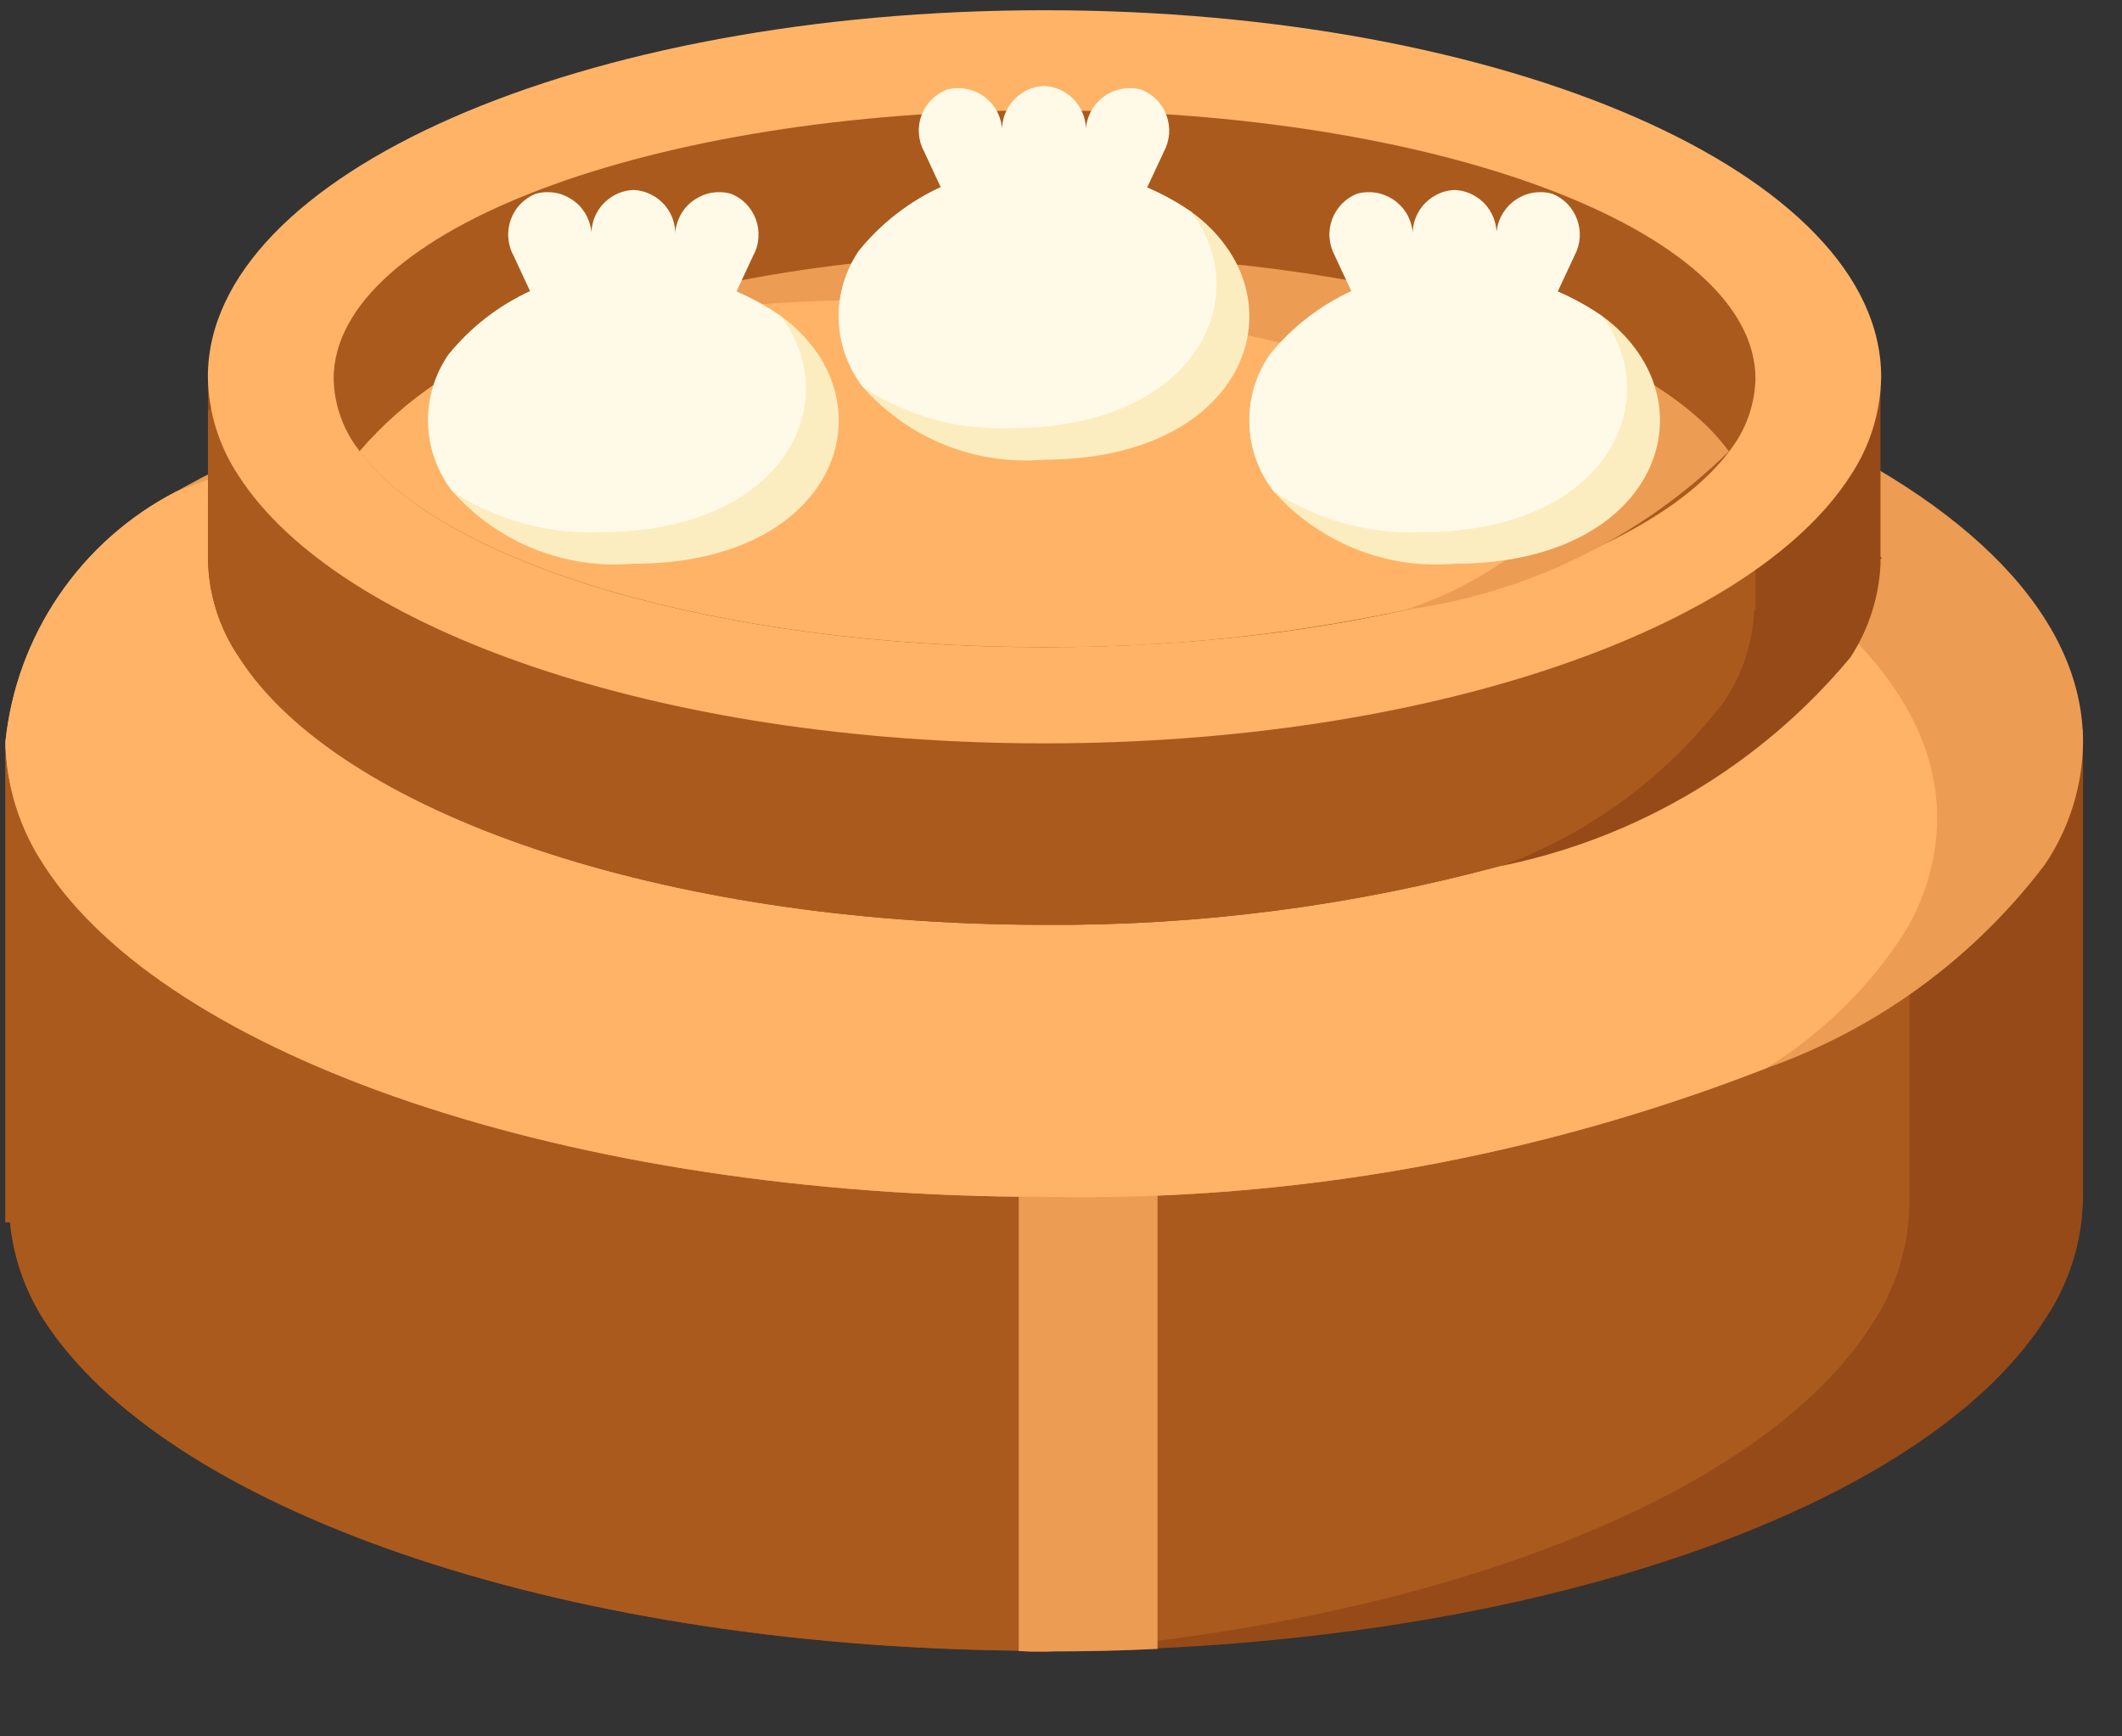 <svg width="22" height="18" viewBox="0 0 22 18" fill="none" xmlns="http://www.w3.org/2000/svg">
<rect x="0" y="0" width="22" height="18" fill="#333333" stroke="none"/>
<path d="M21.596 7.559V12.407C21.592 12.861 21.454 13.304 21.2 13.679C20.036 15.503 16.424 16.883 11.996 17.087C11.673 17.113 11.348 17.121 11.024 17.111C10.952 17.111 10.88 17.123 10.82 17.123C10.736 17.126 10.652 17.122 10.568 17.111C5.732 17.063 1.7 15.623 0.452 13.679C0.259 13.375 0.139 13.03 0.104 12.671H0.056V7.691L21.596 7.559Z" fill="#964A17"/>
<path d="M19.796 7.619V12.467C19.792 12.921 19.654 13.364 19.4 13.739C18.308 15.455 15.068 16.775 11.024 17.111C10.952 17.111 10.88 17.123 10.82 17.123C10.736 17.126 10.652 17.122 10.568 17.111C5.732 17.063 1.7 15.623 0.452 13.679C0.259 13.375 0.139 13.03 0.104 12.671H0.056V7.739L19.796 7.619Z" fill="#AB5A1D"/>
<path d="M12.001 11.157V17.093C11.616 17.111 11.227 17.12 10.829 17.12C10.738 17.12 10.652 17.12 10.562 17.116V11.157H12.001Z" fill="#ED9C54"/>
<path d="M21.596 7.691C21.592 8.145 21.454 8.588 21.2 8.963C20.463 9.935 19.458 10.669 18.308 11.075C15.927 12.003 13.387 12.456 10.832 12.407C5.888 12.407 1.724 10.943 0.452 8.963C0.202 8.585 0.065 8.144 0.056 7.691C0.112 7.147 0.303 6.625 0.611 6.173C0.919 5.72 1.334 5.351 1.82 5.099C4.571 3.575 7.689 2.836 10.832 2.963C16.784 2.963 21.596 5.075 21.596 7.691Z" fill="#ED9C54"/>
<path d="M20.084 8.483C20.08 8.937 19.942 9.38 19.688 9.755C19.326 10.287 18.856 10.737 18.308 11.075C15.927 12.003 13.387 12.456 10.832 12.407C5.888 12.407 1.724 10.943 0.452 8.963C0.202 8.585 0.065 8.144 0.056 7.691C0.112 7.147 0.303 6.625 0.611 6.172C0.919 5.72 1.334 5.351 1.82 5.099C4.209 4.171 6.757 3.719 9.32 3.767C15.26 3.767 20.084 5.867 20.084 8.483Z" fill="#FFB366"/>
<path d="M19.508 5.783C19.508 5.785 19.508 5.786 19.507 5.788C19.506 5.789 19.506 5.791 19.505 5.792C19.503 5.793 19.502 5.794 19.5 5.794C19.499 5.795 19.497 5.795 19.496 5.795V5.855C19.479 6.197 19.371 6.529 19.184 6.815C18.26 7.925 16.986 8.686 15.572 8.975H15.56C14.019 9.392 12.428 9.598 10.832 9.587C6.848 9.587 3.5 8.411 2.48 6.815C2.272 6.511 2.16 6.152 2.156 5.783V3.911H2.72L3.308 3.899C3.759 3.57 4.246 3.292 4.76 3.071C6.694 2.317 8.757 1.95 10.832 1.991C13.419 1.87 15.986 2.499 18.224 3.803H19.496V5.771L19.508 5.783Z" fill="#964A17"/>
<path d="M18.2 4.259V6.323H18.188C18.172 6.662 18.065 6.99 17.876 7.271C17.285 8.046 16.486 8.637 15.572 8.975H15.56C14.019 9.392 12.428 9.598 10.832 9.587C6.848 9.587 3.5 8.411 2.48 6.815C2.272 6.511 2.16 6.152 2.156 5.783V4.259C2.33 4.123 2.519 4.006 2.72 3.911C3.364 3.55 4.049 3.268 4.76 3.071C6.311 2.644 7.915 2.433 9.524 2.447C12.112 2.329 14.68 2.963 16.916 4.271L18.2 4.259Z" fill="#AB5A1D"/>
<path d="M19.503 3.906C19.498 4.272 19.387 4.628 19.184 4.932C18.161 6.526 14.812 7.706 10.829 7.706C6.846 7.706 3.497 6.526 2.474 4.932C2.271 4.628 2.16 4.272 2.155 3.906C2.155 1.806 6.036 0.106 10.829 0.106C15.621 0.106 19.503 1.806 19.503 3.906Z" fill="#FFB366"/>
<path d="M18.2 3.927C18.193 4.2 18.098 4.464 17.928 4.678C17.059 5.845 14.213 6.709 10.829 6.709C7.445 6.709 4.599 5.845 3.73 4.678C3.56 4.464 3.465 4.2 3.459 3.927C3.459 2.388 6.757 1.144 10.829 1.144C14.901 1.144 18.2 2.388 18.2 3.927Z" fill="#AB5A1D"/>
<path d="M17.924 4.679C17.011 5.576 15.832 6.153 14.564 6.323C13.337 6.584 12.086 6.713 10.832 6.707C7.448 6.707 4.604 5.843 3.728 4.679C4.203 4.126 4.822 3.715 5.516 3.491C7.223 2.891 9.023 2.603 10.832 2.639C14.216 2.639 17.072 3.503 17.924 4.679Z" fill="#ED9C54"/>
<path d="M16.352 5.135C15.876 5.688 15.258 6.099 14.564 6.323C13.337 6.584 12.086 6.713 10.832 6.707C7.448 6.707 4.604 5.843 3.728 4.679C4.203 4.126 4.822 3.715 5.516 3.491C6.743 3.23 7.994 3.102 9.248 3.107C12.644 3.107 15.488 3.959 16.352 5.135Z" fill="#FFB366"/>
<path d="M10.823 4.765C10.473 4.795 10.122 4.743 9.796 4.612C9.471 4.482 9.18 4.277 8.948 4.014C8.792 3.813 8.704 3.568 8.696 3.314C8.688 3.06 8.762 2.81 8.905 2.6C9.135 2.316 9.428 2.088 9.761 1.937C10.094 1.785 10.457 1.713 10.823 1.727C11.367 1.723 11.9 1.887 12.349 2.195C12.504 2.305 12.638 2.442 12.743 2.6C13.334 3.498 12.671 4.765 10.823 4.765Z" fill="#FCEDC0"/>
<path d="M10.485 4.438C9.941 4.462 9.403 4.314 8.948 4.014C8.792 3.813 8.704 3.568 8.696 3.314C8.688 3.06 8.762 2.81 8.905 2.6C9.135 2.316 9.428 2.088 9.761 1.937C10.094 1.785 10.457 1.713 10.823 1.727C11.367 1.723 11.9 1.887 12.349 2.195C12.368 2.219 12.386 2.244 12.402 2.27C12.993 3.167 12.33 4.438 10.485 4.438Z" fill="#FFFAE8"/>
<path d="M10.824 2.563C10.752 2.569 10.681 2.549 10.623 2.506C10.565 2.464 10.524 2.403 10.507 2.333L10.395 1.423C10.384 1.36 10.387 1.294 10.403 1.232C10.419 1.169 10.449 1.111 10.489 1.06C10.53 1.01 10.581 0.969 10.638 0.939C10.696 0.91 10.759 0.893 10.824 0.891C10.888 0.893 10.952 0.91 11.009 0.939C11.067 0.969 11.118 1.01 11.158 1.06C11.199 1.111 11.228 1.169 11.244 1.232C11.261 1.294 11.263 1.36 11.252 1.423L11.14 2.333C11.123 2.403 11.082 2.464 11.024 2.506C10.966 2.548 10.895 2.569 10.824 2.563Z" fill="#FFFAE8"/>
<path d="M10.34 2.532C10.273 2.558 10.198 2.558 10.131 2.535C10.063 2.511 10.005 2.464 9.968 2.403L9.58 1.569C9.549 1.512 9.531 1.45 9.527 1.386C9.522 1.322 9.531 1.258 9.553 1.197C9.575 1.137 9.609 1.082 9.654 1.036C9.699 0.99 9.753 0.954 9.812 0.93C9.875 0.912 9.94 0.909 10.005 0.919C10.069 0.929 10.13 0.952 10.184 0.988C10.239 1.024 10.285 1.071 10.32 1.125C10.354 1.18 10.377 1.242 10.386 1.306L10.569 2.219C10.576 2.29 10.556 2.361 10.514 2.419C10.472 2.477 10.41 2.517 10.34 2.532Z" fill="#FFFAE8"/>
<path d="M11.307 2.532C11.375 2.558 11.449 2.558 11.517 2.535C11.585 2.511 11.642 2.464 11.679 2.403L12.068 1.569C12.098 1.512 12.116 1.45 12.121 1.386C12.125 1.322 12.116 1.258 12.094 1.197C12.072 1.137 12.038 1.082 11.993 1.036C11.949 0.99 11.895 0.954 11.835 0.93C11.773 0.912 11.707 0.909 11.643 0.919C11.579 0.929 11.517 0.952 11.463 0.988C11.409 1.024 11.363 1.071 11.328 1.125C11.293 1.18 11.27 1.242 11.261 1.306L11.078 2.219C11.071 2.29 11.091 2.361 11.133 2.419C11.175 2.477 11.238 2.517 11.307 2.532Z" fill="#FFFAE8"/>
<path d="M6.566 5.844C6.216 5.874 5.865 5.821 5.539 5.691C5.213 5.56 4.923 5.356 4.691 5.093C4.535 4.892 4.447 4.647 4.439 4.393C4.431 4.138 4.505 3.888 4.648 3.679C4.878 3.394 5.171 3.167 5.504 3.015C5.836 2.864 6.2 2.792 6.566 2.805C7.11 2.802 7.643 2.965 8.091 3.274C8.247 3.383 8.38 3.521 8.486 3.679C9.077 4.576 8.414 5.844 6.566 5.844Z" fill="#FCEDC0"/>
<path d="M6.227 5.516C5.683 5.541 5.145 5.392 4.691 5.093C4.535 4.892 4.447 4.647 4.439 4.393C4.431 4.138 4.505 3.888 4.648 3.679C4.878 3.394 5.171 3.167 5.504 3.015C5.836 2.864 6.2 2.792 6.566 2.805C7.11 2.802 7.643 2.965 8.091 3.274C8.111 3.298 8.128 3.323 8.145 3.348C8.736 4.246 8.073 5.516 6.227 5.516Z" fill="#FFFAE8"/>
<path d="M6.567 3.641C6.495 3.647 6.424 3.627 6.366 3.585C6.308 3.543 6.267 3.481 6.25 3.411L6.138 2.502C6.127 2.438 6.13 2.372 6.146 2.31C6.162 2.247 6.192 2.189 6.232 2.138C6.273 2.088 6.323 2.047 6.381 2.018C6.439 1.988 6.502 1.972 6.567 1.969C6.631 1.972 6.694 1.988 6.752 2.018C6.81 2.047 6.861 2.088 6.901 2.138C6.942 2.189 6.971 2.247 6.987 2.31C7.003 2.372 7.006 2.438 6.995 2.502L6.883 3.411C6.866 3.481 6.825 3.542 6.767 3.585C6.709 3.627 6.638 3.647 6.567 3.641Z" fill="#FFFAE8"/>
<path d="M6.083 3.611C6.016 3.636 5.941 3.637 5.874 3.613C5.806 3.589 5.748 3.543 5.711 3.481L5.323 2.647C5.292 2.591 5.274 2.528 5.27 2.464C5.265 2.4 5.274 2.336 5.296 2.276C5.318 2.215 5.352 2.16 5.397 2.114C5.442 2.068 5.495 2.032 5.555 2.008C5.618 1.991 5.683 1.987 5.748 1.997C5.812 2.007 5.873 2.031 5.927 2.067C5.982 2.102 6.028 2.149 6.063 2.204C6.097 2.259 6.12 2.32 6.129 2.385L6.312 3.297C6.319 3.368 6.299 3.44 6.257 3.497C6.215 3.555 6.153 3.596 6.083 3.611Z" fill="#FFFAE8"/>
<path d="M7.05 3.611C7.118 3.636 7.192 3.637 7.26 3.613C7.327 3.589 7.385 3.543 7.422 3.481L7.81 2.647C7.841 2.591 7.859 2.528 7.863 2.464C7.868 2.4 7.859 2.336 7.837 2.276C7.815 2.215 7.781 2.16 7.736 2.114C7.692 2.068 7.638 2.032 7.578 2.008C7.515 1.991 7.45 1.987 7.386 1.997C7.321 2.007 7.26 2.031 7.206 2.067C7.151 2.102 7.105 2.149 7.07 2.204C7.036 2.259 7.013 2.32 7.004 2.385L6.821 3.297C6.814 3.368 6.834 3.44 6.876 3.497C6.918 3.555 6.98 3.596 7.05 3.611Z" fill="#FFFAE8"/>
<path d="M15.08 5.844C14.73 5.874 14.379 5.821 14.053 5.691C13.728 5.56 13.437 5.356 13.205 5.093C13.049 4.892 12.961 4.647 12.953 4.393C12.946 4.138 13.019 3.888 13.163 3.679C13.392 3.394 13.685 3.167 14.018 3.015C14.351 2.864 14.714 2.792 15.08 2.805C15.624 2.802 16.157 2.965 16.606 3.274C16.761 3.383 16.895 3.521 17 3.679C17.591 4.576 16.928 5.844 15.08 5.844Z" fill="#FCEDC0"/>
<path d="M14.742 5.516C14.198 5.541 13.66 5.392 13.205 5.093C13.049 4.892 12.961 4.647 12.953 4.393C12.946 4.138 13.019 3.888 13.163 3.679C13.392 3.394 13.685 3.167 14.018 3.015C14.351 2.864 14.714 2.792 15.08 2.805C15.624 2.802 16.157 2.965 16.606 3.274C16.625 3.298 16.643 3.323 16.659 3.348C17.25 4.246 16.587 5.516 14.742 5.516Z" fill="#FFFAE8"/>
<path d="M15.081 3.641C15.009 3.647 14.938 3.627 14.88 3.585C14.822 3.543 14.781 3.481 14.764 3.411L14.652 2.502C14.641 2.438 14.644 2.372 14.66 2.31C14.676 2.247 14.706 2.189 14.746 2.138C14.787 2.088 14.838 2.047 14.895 2.018C14.953 1.988 15.016 1.972 15.081 1.969C15.145 1.972 15.209 1.988 15.266 2.018C15.324 2.047 15.375 2.088 15.415 2.138C15.456 2.189 15.485 2.247 15.501 2.31C15.518 2.372 15.52 2.438 15.509 2.502L15.397 3.411C15.381 3.481 15.339 3.542 15.281 3.585C15.223 3.627 15.152 3.647 15.081 3.641Z" fill="#FFFAE8"/>
<path d="M14.597 3.611C14.53 3.636 14.456 3.637 14.388 3.613C14.32 3.589 14.262 3.543 14.226 3.481L13.837 2.647C13.807 2.591 13.789 2.528 13.784 2.464C13.779 2.4 13.788 2.336 13.81 2.276C13.832 2.215 13.867 2.16 13.911 2.114C13.956 2.068 14.01 2.032 14.069 2.008C14.132 1.991 14.198 1.987 14.262 1.997C14.326 2.007 14.387 2.031 14.442 2.067C14.496 2.102 14.542 2.149 14.577 2.204C14.612 2.259 14.634 2.32 14.644 2.385L14.827 3.297C14.833 3.368 14.814 3.44 14.771 3.497C14.729 3.555 14.667 3.596 14.597 3.611Z" fill="#FFFAE8"/>
<path d="M15.565 3.611C15.632 3.636 15.706 3.637 15.774 3.613C15.842 3.589 15.899 3.543 15.936 3.481L16.325 2.647C16.355 2.591 16.373 2.528 16.378 2.464C16.382 2.4 16.373 2.336 16.351 2.276C16.329 2.215 16.295 2.16 16.25 2.114C16.206 2.068 16.152 2.032 16.092 2.008C16.03 1.991 15.964 1.987 15.9 1.997C15.836 2.007 15.774 2.031 15.72 2.067C15.666 2.102 15.62 2.149 15.585 2.204C15.55 2.259 15.527 2.32 15.518 2.385L15.335 3.297C15.328 3.368 15.348 3.44 15.39 3.497C15.433 3.555 15.495 3.596 15.565 3.611Z" fill="#FFFAE8"/>
</svg>
